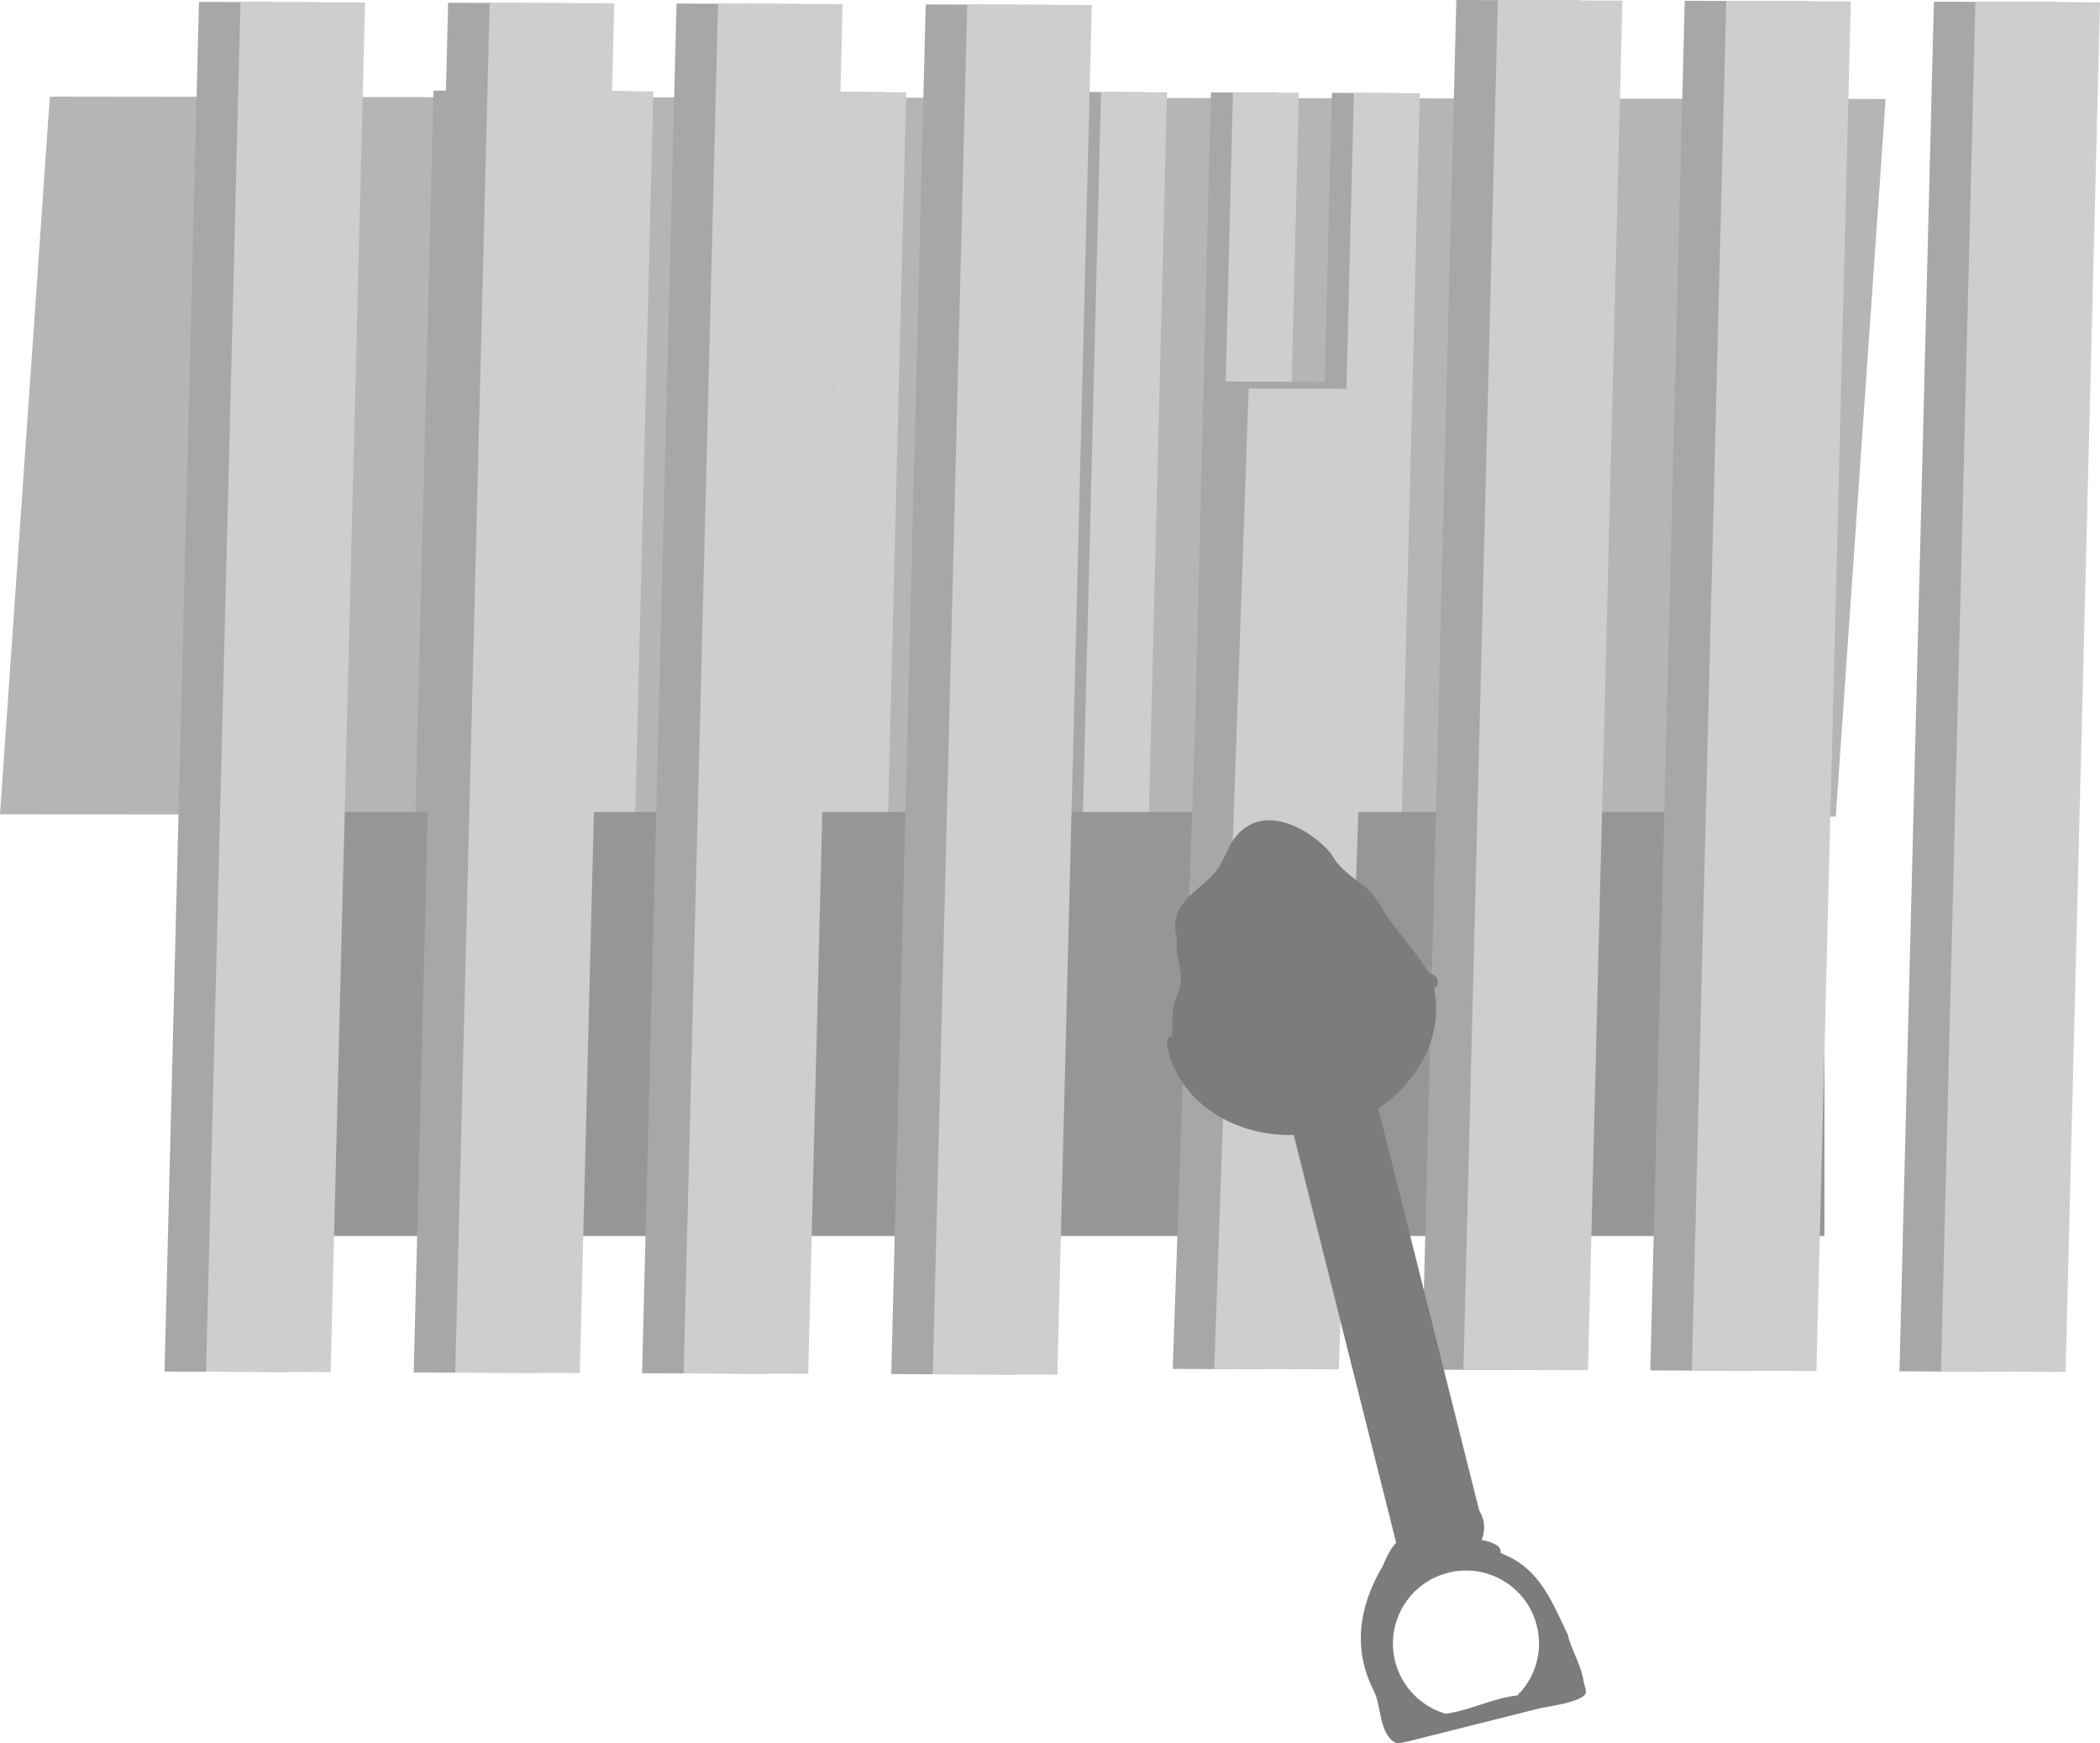 <svg version="1.1" xmlns="http://www.w3.org/2000/svg" xmlns:xlink="http://www.w3.org/1999/xlink" width="758.71" height="629.813" viewBox="0,0,758.71,629.813"><g transform="translate(118.098,40.559)"><g data-paper-data="{&quot;isPaintingLayer&quot;:true}" fill-rule="nonzero" stroke="none" stroke-linecap="butt" stroke-linejoin="miter" stroke-miterlimit="10" stroke-dasharray="" stroke-dashoffset="0" style="mix-blend-mode: normal"><path d="M-118.098,253.631l18.004,-259.269l663.248,0.845l-18.004,259.269z" fill="#b5b5b5" stroke-width="0"/><g stroke-width="0"><g fill="#a7a7a7"><path d="M31.945,254.145l6.586,-261.973l23.829,0.084l-6.586,261.973z"/><path d="M79.603,254.312l6.586,-261.973l23.829,0.084l-6.586,261.973z"/><path d="M123.29,254.466l6.586,-261.973l23.829,0.084l-6.586,261.973z"/><path d="M170.948,254.634l6.586,-261.973l23.829,0.084l-6.586,261.973z"/></g><path d="M39.888,254.173l6.586,-261.973l23.829,0.084l-6.586,261.973z" fill="#cecece"/><path d="M87.546,254.34l6.586,-261.973l23.829,0.084l-6.586,261.973z" fill="#cecece"/><path d="M131.233,254.494l6.586,-261.973l23.829,0.084l-6.586,261.973z" fill="#cecece"/><path d="M178.891,254.662l6.586,-261.973l23.829,0.084l-6.586,261.973z" fill="#cecece"/></g><g stroke-width="0"><g fill="#a7a7a7"><path d="M265.173,254.64l6.586,-261.973l23.829,0.084l-6.586,261.973z"/><path d="M312.831,254.808l6.586,-261.973l23.829,0.084l-6.586,261.973z"/><path d="M356.518,254.962l6.586,-261.973l23.829,0.084l-6.586,261.973z"/><path d="M404.176,255.129l6.586,-261.973l23.829,0.084l-6.586,261.973z"/></g><path d="M273.116,254.668l6.586,-261.973l23.829,0.084l-6.586,261.973z" fill="#cecece"/><path d="M320.774,254.836l6.586,-261.973l23.829,0.084l-6.586,261.973z" fill="#cecece"/><path d="M364.461,254.99l6.586,-261.973l23.829,0.084l-6.586,261.973z" fill="#cecece"/><path d="M412.119,255.157l6.586,-261.973l23.829,0.084l-6.586,261.973z" fill="#cecece"/></g><path d="M-5.495,405.976v-153.153h546.547v153.153z" fill="#969696" stroke-width="0"/><g stroke-width="0"><g fill="#a7a7a7"><path d="M-58.656,454.972l12.441,-494.842l45.011,0.158l-12.441,494.842z"/><path d="M31.366,455.289l12.441,-494.842l45.011,0.158l-12.441,494.842z"/><path d="M113.886,455.579l12.441,-494.842l45.011,0.158l-12.441,494.842z"/><path d="M203.908,455.896l12.441,-494.842l45.011,0.158l-12.441,494.842z"/></g><path d="M-43.652,455.025l12.441,-494.842l45.011,0.158l-12.441,494.842z" fill="#cecece"/><path d="M46.37,455.342l12.441,-494.842l45.011,0.158l-12.441,494.842z" fill="#cecece"/><path d="M128.89,455.632l12.441,-494.842l45.011,0.158l-12.441,494.842z" fill="#cecece"/><path d="M218.911,455.949l12.441,-494.842l45.011,0.158l-12.441,494.842z" fill="#cecece"/></g><path d="M395.615,454.283l12.441,-494.842l45.011,0.158l-12.441,494.842z" fill="#a7a7a7" stroke-width="0"/><path d="M478.135,454.573l12.441,-494.842l45.011,0.158l-12.441,494.842z" fill="#a7a7a7" stroke-width="0"/><path d="M568.157,454.89l12.441,-494.842l45.011,0.158l-12.441,494.842z" fill="#a7a7a7" stroke-width="0"/><path d="M410.619,454.336l12.441,-494.842l45.011,0.158l-12.441,494.842z" fill="#cecece" stroke-width="0"/><path d="M493.139,454.626l12.441,-494.842l45.011,0.158l-12.441,494.842z" fill="#cecece" stroke-width="0"/><path d="M583.161,454.943l12.441,-494.842l45.011,0.158l-12.441,494.842z" fill="#cecece" stroke-width="0"/><g stroke-width="0"><path d="M305.594,454.02l12.441,-356.757l45.011,0.114l-12.441,356.757z" fill="#a7a7a7"/><path d="M320.597,454.064l12.441,-354.26l45.011,0.113l-12.441,354.26z" fill="#cecece"/></g><g data-paper-data="{&quot;index&quot;:null}" fill="#7c7c7c"><path d="M378.442,354.343l38.911,154.904l-30.981,7.782l-38.911,-154.904z" stroke-width="0"/><path d="M386.321,516.459c-1.802,-7.173 3.777,-14.756 12.46,-16.937c8.683,-2.181 17.183,1.866 18.985,9.039c1.802,7.173 -3.777,14.756 -12.46,16.937c-8.683,2.181 -17.183,-1.866 -18.985,-9.039z" stroke-width="0"/><path d="M303.982,339.112c-2.359,-9.39 4.442,-3.076 11.094,-5.562c9.26,-3.46 23.851,-7.213 39.23,-11.076c15.47,-3.886 31.886,-7.246 40.141,-8.114c5.847,-0.615 2.896,-8.601 5.236,0.713c5.643,22.463 -11.207,46.055 -37.634,52.693c-26.427,6.638 -52.425,-6.19 -58.068,-28.653z" stroke-width="0"/><path d="M305.067,336.901c-0.182,-0.725 -0.107,-1.295 0.093,-1.742c0.709,-3.708 0.049,-7.241 0.513,-10.982c0.51,-4.114 2.965,-7.072 2.878,-11.305c-0.1,-4.895 -2.136,-8.837 -1.38,-14.077c-3.235,-12.183 5.615,-15.791 12.855,-23.197c5.101,-5.218 5.09,-12.242 11.485,-16.926c10.176,-7.454 24.407,1.106 31.208,9.026c3.164,5.983 8.195,8.675 13.043,12.791c3.156,2.679 4.881,6.378 7.129,9.714c4.919,7.303 11.025,13.712 15.584,21.281c0.748,-0.062 2.314,0.052 2.797,1.976c0.457,1.82 -0.705,2.67 -1.414,3.01c-0.216,0.358 -0.562,0.701 -1.096,0.986c-1.089,0.582 -1.941,0.382 -2.539,0.005c-18.089,4.686 -36.215,10.538 -54.628,15.163c-9.943,2.498 -20.08,7.931 -30.514,5.412l-0.521,0.144c-0.122,0.758 -0.573,1.657 -1.948,2.002c-2.559,0.643 -3.202,-1.916 -3.202,-1.916l-0.096,-0.689c-0.099,-0.196 -0.182,-0.421 -0.247,-0.678z" stroke-width="0.5"/><path d="M430.587,571.173l0.414,-0.104c5.781,-6.319 8.379,-15.328 6.136,-24.256c-3.55,-14.132 -17.884,-22.711 -32.017,-19.161c-14.132,3.55 -22.711,17.884 -19.161,32.017c2.364,9.412 9.511,16.36 18.196,18.904c8.472,-1.018 17.285,-5.681 25.967,-6.588c0.18,-0.179 0.357,-0.36 0.531,-0.543zM413.338,515.21c3.639,0.757 5.944,0.522 9.385,2.535c0,0 1.618,0.969 1.3,2.636c0.499,0.317 0.996,0.594 1.495,0.802c12.692,5.293 17.121,16.941 22.814,28.848c1.283,5.662 4.832,10.74 5.736,16.995c0.226,1.566 1.437,3.543 0.392,4.732c-2.592,2.949 -13.133,4.096 -16.975,5.061c-14.25,3.58 -28.501,7.159 -42.751,10.739c-0.777,0.195 -7.532,2.045 -8.381,1.638c-6.292,-3.016 -5.353,-13.468 -8.004,-18.622c-7.79,-15.146 -5.585,-30.658 3.066,-45.216c2.718,-6.451 4.523,-9.393 10.627,-12.787c6.298,-4.339 14.062,1.136 21.297,2.641z" stroke-width="0.5"/></g></g></g></svg>